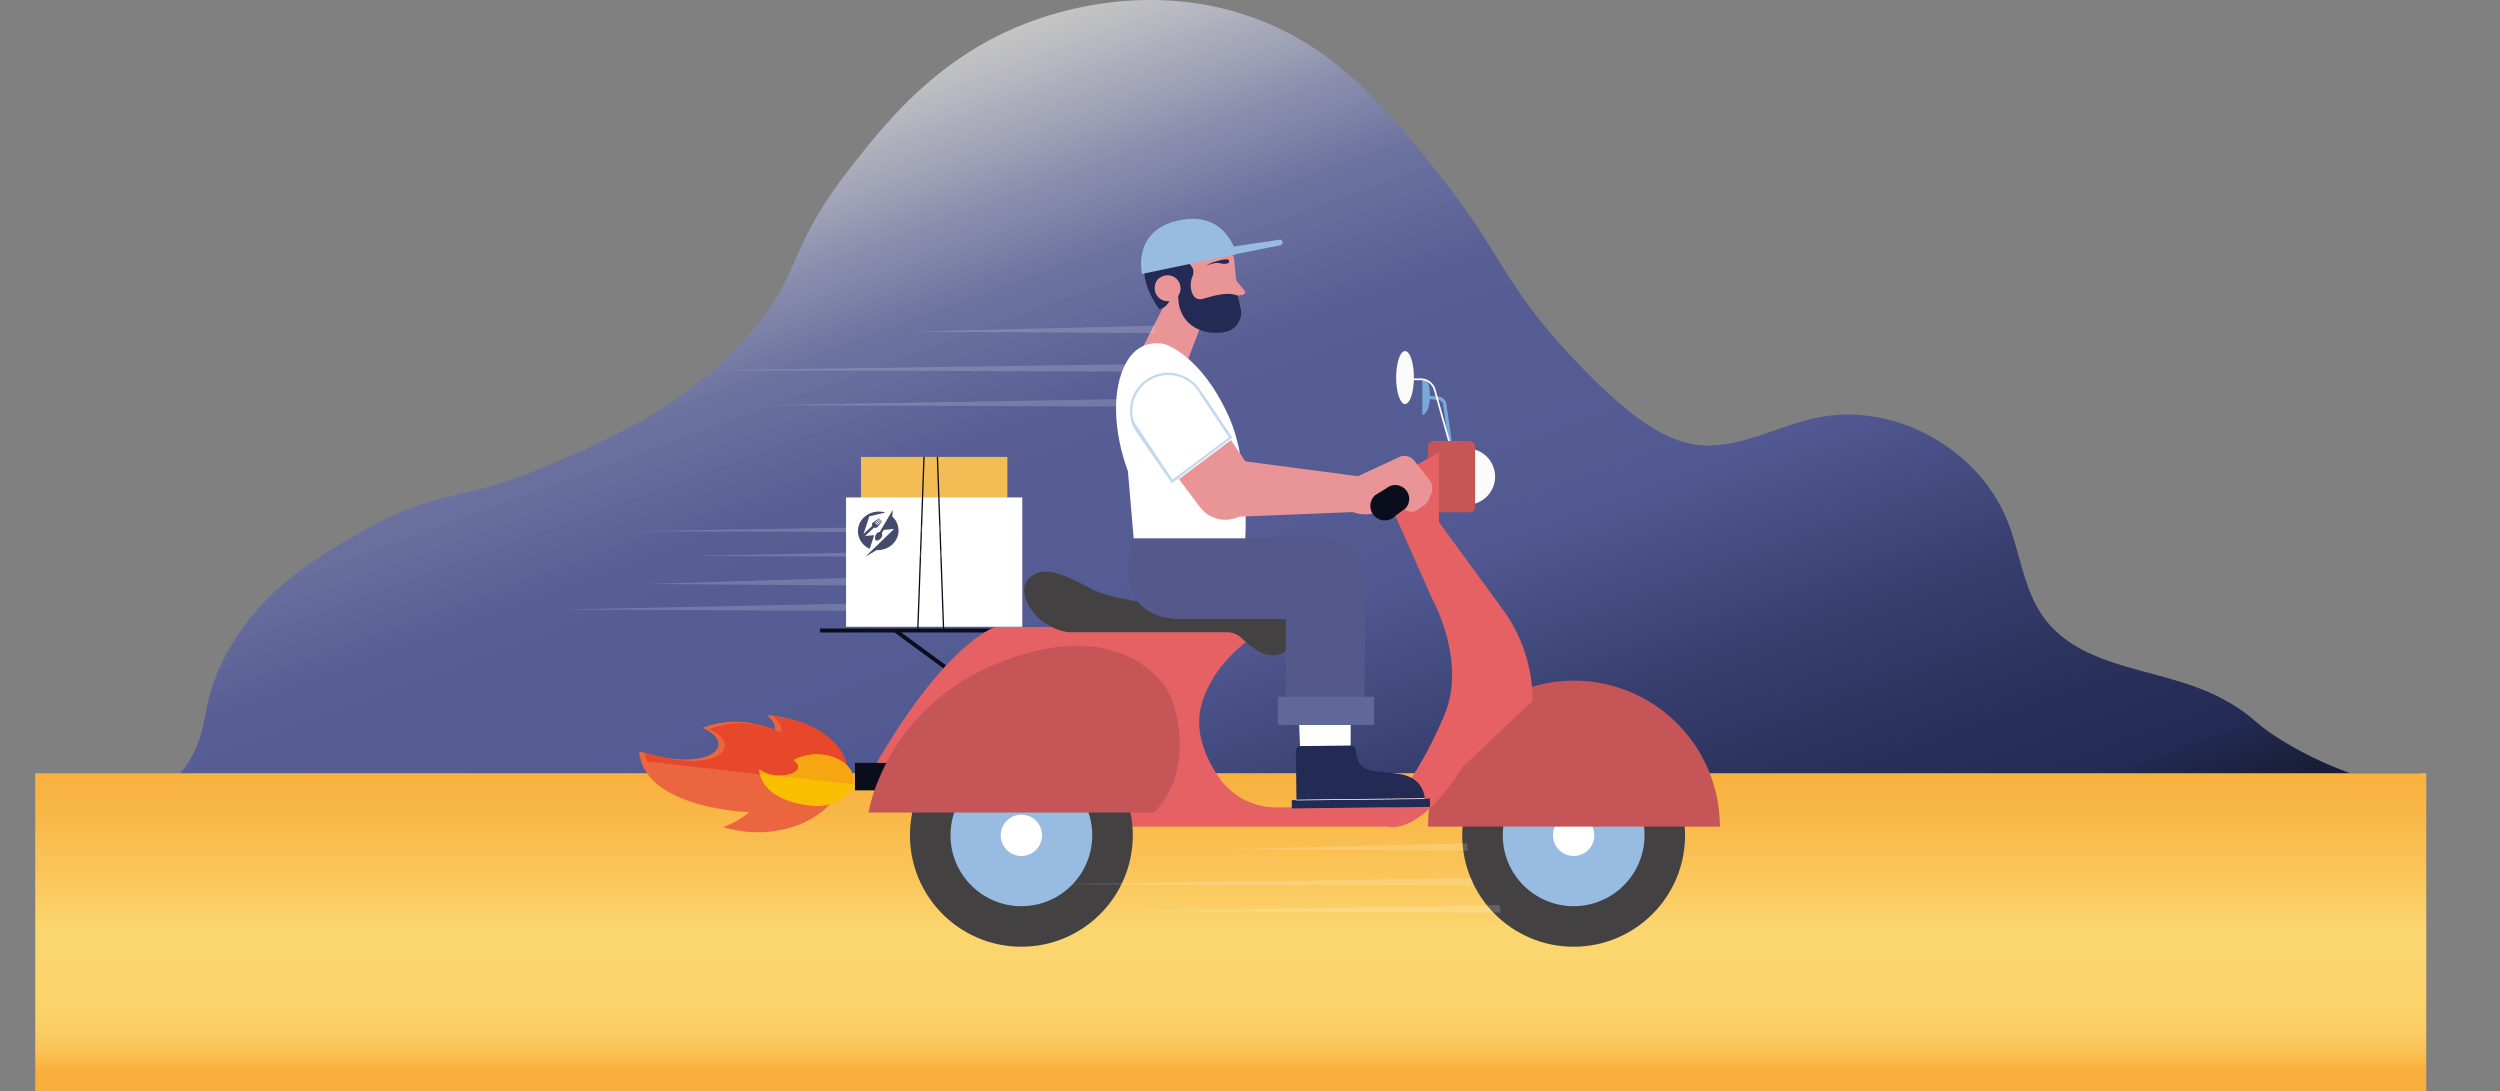 <svg xmlns="http://www.w3.org/2000/svg" xmlns:xlink="http://www.w3.org/1999/xlink" viewBox="0 0 2149.65 938.18"><rect x="0" y="0" width="2149.65" height="938.18" fill="#808080" stroke="none"/><defs><style>.cls-1{fill:url(#Nouvelle_nuance_de_dégradé_1_4);}.cls-2{fill:url(#Dégradé_sans_nom_3);}.cls-3{fill:#78a9db;}.cls-12,.cls-13,.cls-20,.cls-32,.cls-4{fill:none;}.cls-4{stroke:#fbfbfb;stroke-width:1.53px;}.cls-12,.cls-13,.cls-19,.cls-20,.cls-21,.cls-4{stroke-miterlimit:10;}.cls-5{fill:#fbfbfb;}.cls-6{fill:#c55557;}.cls-7{fill:#0a0d1c;}.cls-8{fill:#434141;}.cls-9{fill:#97bbe1;}.cls-10,.cls-19,.cls-29{fill:#fff;}.cls-11{fill:#f4bc54;}.cls-12,.cls-13{stroke:#0a0d1c;}.cls-12{stroke-width:1.13px;}.cls-13{stroke-width:3.42px;}.cls-14{fill:#e56164;}.cls-15{fill:#c65557;}.cls-16{fill:#e99496;}.cls-17,.cls-21,.cls-31{fill:#232b54;}.cls-18{opacity:0.57;}.cls-19,.cls-20{stroke:#97bbe1;stroke-width:2px;}.cls-21{stroke:#fff;stroke-width:0.61px;}.cls-22{fill:#55588a;}.cls-23{fill:#606799;}.cls-24{fill:#28285b;}.cls-25{fill:#eb663e;}.cls-26{fill:#e7472b;}.cls-27{fill:#fabe00;}.cls-28{fill:#f6a613;}.cls-29{opacity:0.17;}.cls-30{opacity:0.85;}.cls-31{fill-rule:evenodd;}</style><linearGradient id="Nouvelle_nuance_de_dégradé_1_4" x1="793.37" y1="52.37" x2="1214.93" y2="1210.6" gradientUnits="userSpaceOnUse"><stop offset="0" stop-color="#f1f1f1" stop-opacity="0.6"/><stop offset="0.05" stop-color="#bbbdd0" stop-opacity="0.74"/><stop offset="0.11" stop-color="#8c90b5" stop-opacity="0.85"/><stop offset="0.17" stop-color="#6b71a1" stop-opacity="0.94"/><stop offset="0.26" stop-color="#585e95" stop-opacity="0.99"/><stop offset="0.45" stop-color="#525992"/><stop offset="0.46" stop-color="#505790"/><stop offset="0.58" stop-color="#383f6f"/><stop offset="0.68" stop-color="#29305a"/><stop offset="0.75" stop-color="#232a53"/><stop offset="0.76" stop-color="#20274b"/><stop offset="0.79" stop-color="#1a1f3a"/><stop offset="0.82" stop-color="#151a2f"/><stop offset="0.87" stop-color="#131728"/><stop offset="0.99" stop-color="#121626"/></linearGradient><linearGradient id="Dégradé_sans_nom_3" x1="1058.27" y1="919.96" x2="1058.27" y2="646.65" gradientUnits="userSpaceOnUse"><stop offset="0" stop-color="#f8af3c"/><stop offset="0.03" stop-color="#f9b949"/><stop offset="0.07" stop-color="#fac55a"/><stop offset="0.13" stop-color="#face65"/><stop offset="0.22" stop-color="#fbd46c"/><stop offset="0.45" stop-color="#fbd56e"/><stop offset="0.63" stop-color="#fac458"/><stop offset="0.85" stop-color="#f8b543"/><stop offset="1" stop-color="#f8af3c"/></linearGradient></defs><title>biker</title><g id="Calque_2" data-name="Calque 2"><g id="Calque_3" data-name="Calque 3"><path class="cls-1" d="M2080.68,664.87V895.49H35.86V664.87H155.1q2-2.5,4-5.18c23.11-32.37,10.85-52.58,36.49-99,29.93-54.18,77-81.66,116.38-104,69-39.16,82.38-22.52,167.66-60,47-20.66,107.53-47.27,159.77-104,51.18-55.59,34.93-75.53,90.73-147,31.11-39.85,76.13-97.51,155.83-127,29-10.73,104.49-33.25,187.38-5,76.68,26.13,121.48,82.69,167.66,141,49.91,63,52.2,90.88,114.31,156.24,55.46,58.37,85.33,70.86,109.52,72,33.57,1.55,64.61-16.89,97.52-23.74,66.16-13.78,139.26,26.23,164.2,89.88,10.66,27.2,13.58,58.08,30.66,81.67,33.84,46.77,103.49,42.81,153.91,70.21,26.91,14.63,24.9,19.2,48.35,34A311.42,311.42,0,0,0,2021,664.87Z"/><rect class="cls-2" x="30.3" y="664.87" width="2055.94" height="273.31"/><path class="cls-3" d="M1223,326.23v30.71s6.51-1,6.51-17.06S1223,326.23,1223,326.23Z"/><path class="cls-3" d="M1246.18,385.41l-5.34-37.5a4.67,4.67,0,0,0-4.23-4l-10.45-.94.25-2.88,10.45.93a7.57,7.57,0,0,1,6.84,6.49l5.35,37.5Z"/><path class="cls-4" d="M1251.28,398.35l-17.6-63.06a12.51,12.51,0,0,0-12-9.15h-9.69"/><ellipse class="cls-5" cx="1208.13" cy="324.63" rx="7.64" ry="22.78"/><circle class="cls-5" cx="1261.42" cy="409.83" r="24.19" transform="translate(655.58 1589.71) rotate(-80.82)"/><rect class="cls-6" x="1227.92" y="379.16" width="40.41" height="61.34" rx="4.58"/><rect class="cls-7" x="735.13" y="655.92" width="34.52" height="23.67"/><circle class="cls-8" cx="1353.11" cy="718.25" r="95.8"/><circle class="cls-9" cx="1353.11" cy="718.25" r="60.94"/><path class="cls-10" d="M1335.36,718.25a17.76,17.76,0,1,0,17.75-17.75A17.75,17.75,0,0,0,1335.36,718.25Z"/><path class="cls-6" d="M1353.38,585.28a125.46,125.46,0,0,1,125.46,125.46H1227.92A125.46,125.46,0,0,1,1353.38,585.28Z"/><rect class="cls-11" x="740.3" y="392.88" width="125.91" height="35.34"/><rect class="cls-10" x="727.49" y="427.74" width="151.53" height="111.19"/><line class="cls-12" x1="794.51" y1="392.88" x2="789.17" y2="542.14"/><line class="cls-12" x1="806.04" y1="392.88" x2="811.38" y2="542.14"/><line class="cls-13" x1="705.11" y1="542.14" x2="897.29" y2="542.14"/><line class="cls-13" x1="769.7" y1="542.14" x2="812.48" y2="573.48"/><path class="cls-14" d="M1237.23,388.82l-49.13,28.26,43.5,98.15s29.82,53,10.45,99.37c-21.86,52.35-47,79.67-47,79.67h-97.71a59.93,59.93,0,0,1-49.68-26.46c-11.64-17.23-21.74-41-13.55-65.31,14.62-43.46,57.49-63.38,57.49-63.38H855.81s-41.17,12.17-102,116.8h27.17l176.55,54.82h235.33s27.13,9.15,64.5-50.87l60.49-57.37h0A133.11,133.11,0,0,0,1292.17,524l-54.94-75.14Z"/><path class="cls-8" d="M1054.77,543.6a18.85,18.85,0,0,1,13.18,5.33c8.36,8.13,25.46,21.57,38,10.36,17.21-15.4,1.81-41.21-24.45-38.95s-112.3,2.72-144-14.49-43.92-18.11-53.88-7.24,5.88,41.08,35.32,45Z"/><circle class="cls-8" cx="878.24" cy="718.25" r="95.8"/><circle class="cls-9" cx="878.24" cy="718.25" r="60.94"/><path class="cls-10" d="M860.49,718.25a17.76,17.76,0,1,0,17.75-17.75A17.75,17.75,0,0,0,860.49,718.25Z"/><path class="cls-15" d="M746.79,698.64s14-90.78,114.27-129.65,138.45,16.08,143.82,26.44c8.88,17.13,20.85,68.84-12.51,103.21Z"/><path class="cls-15" d="M820.57,670.49H931.88a3.69,3.69,0,0,0,3.69-3.68h0a3.68,3.68,0,0,0-3.69-3.68H820.57a3.68,3.68,0,0,0-3.69,3.68h0A3.69,3.69,0,0,0,820.57,670.49Z"/><path class="cls-15" d="M833,652.78H922.1a3.68,3.68,0,0,0,3.68-3.68h0a3.68,3.68,0,0,0-3.68-3.68H833a3.68,3.68,0,0,0-3.68,3.68h0A3.68,3.68,0,0,0,833,652.78Z"/><path class="cls-15" d="M845.48,635.43h63.81a3.69,3.69,0,0,0,3.69-3.68h0a3.69,3.69,0,0,0-3.69-3.68H845.48a3.69,3.69,0,0,0-3.69,3.68h0A3.69,3.69,0,0,0,845.48,635.43Z"/><polygon class="cls-16" points="1042.62 253.73 1020.05 312.92 980.25 303.27 1008.24 248.32 1042.62 253.73"/><path class="cls-16" d="M1061.15,222.73l3.91,39.43a17.72,17.72,0,0,1-15.88,19.38h0c-14,1.38-27.2-7-32.61-20l-12.71-30a10.91,10.91,0,0,1,9-15.06l31.41-6.58C1050.27,209.37,1060.55,216.73,1061.15,222.73Z"/><path class="cls-16" d="M1062.28,240.36l8.07,9.81c1,1.66-.75,3.61-3.08,3.49l-11.88,2.21Z"/><path class="cls-17" d="M1017.54,223.85s11.84,4.31,7.79,13.85c-3.39,8-1,22.29,9.45,19.16s21.41-6,29.49-2.65l2.49,10.74a16.87,16.87,0,0,1-12.18,20.23l-.48.11c-16,3.83-41.39-3.18-41-31.45l-3-26Z"/><path class="cls-17" d="M1008.59,209.5c-2.69.47-24.41-.28-24.61,23.92-.12,15.39,12.73,32.56,12.84,32.41,0,0,7.94-.5,10.15-11.8.56-2.89.11-4.92-.87-6.37L1023,225.89s-4.73-3.54,2.63-7.87c13.13-7.72,28.18-4.68,28.18-4.68C1049.64,199.36,1011.28,209,1008.59,209.5Z"/><path class="cls-16" d="M993.73,243.24c-3.66,9.63,4.9,18,13.73,15.17a10.94,10.94,0,0,0,7.57-9.25c1-9.2-8.84-16-17.56-10.48A9.35,9.35,0,0,0,993.73,243.24Z"/><path class="cls-9" d="M1058,212.37l42.23-6.25a2.35,2.35,0,0,1,2.5,1.76,2.28,2.28,0,0,1-1.65,3l-39.37,7.79a3,3,0,0,1-3.57-2.33c-.32-1.61-1.82-2.51-.17-2.83C1058,213.52,1057.87,212.38,1058,212.37Z"/><path class="cls-9" d="M982,235.56l81.08-17.09s-8.13-37.73-49.34-29C972.84,198.21,982,235.56,982,235.56Z"/><path class="cls-10" d="M1001.07,295.86S981,290.1,969,310.7c-14.26,24.36-10.83,63.06.83,94.34l5,58.16h95.9s4.32-64.12-14.17-105.13C1032.12,304,1001.07,295.86,1001.07,295.86Z"/><path class="cls-16" d="M1058.4,378.45l17.67,25.88A27.23,27.23,0,0,1,1071,440.6h0a27.23,27.23,0,0,1-39.22-4.59l-18-24.07Z"/><g class="cls-18"><path class="cls-19" d="M1058.09,376.26,1031,335.66a31.89,31.89,0,0,0-47.84-6h0a31.89,31.89,0,0,0-4.83,42l29.55,42.29Z"/><line class="cls-20" x1="1058.4" y1="376.26" x2="1033.9" y2="339.93"/><polyline class="cls-20" points="1013.75 409.75 1007.9 413.9 974.04 362.83"/></g><path class="cls-16" d="M1057.65,394.94l109.92,14.54-4.42,30.81-108.58,4.43c-18.2-2.57-31-16.85-25.06-34.23h0C1034.12,397.08,1043.63,392.74,1057.65,394.94Z"/><path class="cls-16" d="M1159.4,413.28,1203.09,393a10.73,10.73,0,0,1,12.52,2.56l12.92,16.34a12,12,0,0,1,2.11,12.75l-2,4.74a12.09,12.09,0,0,1-4.38,5.29l-6,4a8.37,8.37,0,0,1-10.44-.92l-4.36-4.19-18.89,6.65s-14.13,6.9-30.5-4.76Z"/><path class="cls-7" d="M1191.93,420l-9.34,5.67a12.43,12.43,0,0,0-.34,18.45h0a12.43,12.43,0,0,0,17.66-.66l8.67-6.36a12,12,0,0,0-.8-16.95h0A12,12,0,0,0,1191.93,420Z"/><polygon class="cls-10" points="1116.36 603.47 1161.47 607 1161.3 649.68 1118.14 650.29 1116.36 603.47"/><path class="cls-17" d="M1114.29,645.46l.48,42.46,110.3-1.21s0-18.24-22.52-21.3-27.71-1.55-32.85-8.23c-2.93-3.8-3.71-8.95-3.88-12.41a3.87,3.87,0,0,0-3.91-3.72l-43.79.49A3.88,3.88,0,0,0,1114.29,645.46Z"/><rect class="cls-17" x="1110.81" y="687.31" width="118.79" height="7.1" transform="translate(2347.9 1368.86) rotate(179.37)"/><path class="cls-17" d="M1159.3,654.81a1.68,1.68,0,1,0,1.65-1.69A1.68,1.68,0,0,0,1159.3,654.81Z"/><path class="cls-17" d="M1164.52,662.17a1.67,1.67,0,1,0,1.65-1.7A1.67,1.67,0,0,0,1164.52,662.17Z"/><path class="cls-17" d="M1174.17,666.63a1.68,1.68,0,1,0,1.66-1.7A1.68,1.68,0,0,0,1174.17,666.63Z"/><path class="cls-17" d="M1185.41,668.17a1.67,1.67,0,1,0,1.65-1.69A1.67,1.67,0,0,0,1185.41,668.17Z"/><line class="cls-21" x1="1114.77" y1="687.92" x2="1225.07" y2="686.71"/><rect class="cls-22" x="1105.6" y="497.02" width="67.86" height="126.28"/><rect class="cls-23" x="1098.78" y="599.09" width="82.73" height="24.21"/><path class="cls-22" d="M974.77,463s-24.34,69.32,42.1,69.32H1138.8a34.66,34.66,0,0,0,34.66-34.66h0A34.66,34.66,0,0,0,1138.8,463Z"/><path class="cls-24" d="M1037.74,228c-.07-.19,4.48-2.42,10.13-3.93,6.21-1.66,8.57-1.07,8.76-.51a9.31,9.31,0,0,1,.15,1,5.39,5.39,0,0,1,.09.9c-.17,1-3.6,1.79-6.06,1.25-.25-.06-.87-.21-1.8-.36s-1.73-.24-1.87-.25c-1.33-.13-2.68.12-5.78.94C1038.48,227.82,1037.77,228.11,1037.74,228Z"/><path class="cls-25" d="M621.89,711.15a75.44,75.44,0,0,0,22.31-12.79s-90.55-2.87-94.7-52.43c61.5,19.64,86.22-6.09,54.6-20.13,36.39-13.21,61.62,2.89,61.62,2.89,3.07-6.78-6.43-13.86-6.43-13.86,1.35.1,2.71.23,4.07.38,39.45,4.54,66.17,30.53,59.68,58.07s-43.75,46.17-83.21,41.64A96.73,96.73,0,0,1,621.89,711.15Z"/><path class="cls-26" d="M664.75,616s9.49,7.08,6.42,13.86c0,0-25.23-16.11-61.62-2.9,31.63,14,6.91,39.78-54.59,20.14a39,39,0,0,0,1.38,7.57l172.15,19.77C735,647,708.27,621,668.81,616.42,667.46,616.27,666.1,616.14,664.75,616Z"/><path class="cls-27" d="M697.06,692.75c17.31,2,33.64-6.19,36.49-18.27S724.68,651,707.38,649a42.23,42.23,0,0,0-25,4.58c14.47,10.35-13.34,19.53-29.36,8C653,661.64,651.56,687.52,697.06,692.75Z"/><path class="cls-28" d="M707.38,649a42.23,42.23,0,0,0-25,4.58c14.47,10.35-13.34,19.53-29.36,8a16.18,16.18,0,0,0,.38,3.63l80.19,9.21C736.4,662.41,724.68,651,707.38,649Z"/><polygon class="cls-29" points="993.43 286.42 992.82 279.99 785.8 285.19 993.43 286.42"/><polygon class="cls-29" points="971.39 349.61 970.46 343.05 658.29 348.34 971.39 349.61"/><polygon class="cls-29" points="978.35 319.52 977.26 313.12 615.61 318.29 978.35 319.52"/><polygon class="cls-29" points="728.57 503.37 728.05 496.94 555.03 502.13 728.57 503.37"/><polygon class="cls-29" points="856.39 479.26 855.61 472.71 594.71 478 856.39 479.26"/><polygon class="cls-29" points="853.06 457.93 852.16 451.54 549.89 456.7 853.06 457.93"/><polygon class="cls-29" points="1261.95 731.52 1261.33 725.09 1054.32 730.28 1261.95 731.52"/><polygon class="cls-29" points="1290.38 784.78 1289.44 778.22 977.27 783.52 1290.38 784.78"/><polygon class="cls-29" points="1266.85 761.56 1265.77 755.16 904.11 760.33 1266.85 761.56"/><polygon class="cls-29" points="746.26 525.32 745.48 518.76 484.57 524.05 746.26 525.32"/><g class="cls-30"><g id="layer1"><g id="g7822"><path id="path7826" class="cls-31" d="M751.7,460.16l-7.9.72,7.63-7.12a4.75,4.75,0,0,1,.93,0,2.32,2.32,0,0,0,2.47-.9l3.78-4.71-.27-.25-3.9,3.64c-.35.32-.8-.1-.45-.42l3.9-3.64-.41-.38-3.9,3.64a.35.35,0,0,1-.49,0,.29.29,0,0,1,0-.45l3.9-3.65-.41-.37-3.9,3.64c-.34.32-.8-.1-.45-.42l3.9-3.64-.27-.26-5,3.53a2,2,0,0,0-1,2.3,4.15,4.15,0,0,1,0,.87l-7.33,6.84L747.49,444l13.86-3.29a19.38,19.38,0,0,0-5.59-.82c-10,0-18.06,7.54-18.06,16.85a16.79,16.79,0,0,0,10.11,15.14Z"/><path id="path7828" class="cls-31" d="M767.26,444.3l.36-5.89-10.3,17.53-.88,1.51-.1,0a4.1,4.1,0,0,0-3.16,2.2c-1,1.85-1.17,4.34.17,5s3.5-.79,4.64-2.57a3.64,3.64,0,0,0,.29-3.67l0-.08,1.57-2.67,8.93-.82-24.57,23.72,9.6-5.54.75,0c10,0,18.06-7.55,18.06-16.86a16.21,16.21,0,0,0-5.32-11.93"/></g></g></g><path class="cls-32" d="M2149.65,687.24c0,1.55-22.69,3.31-63.41,5.2-1.81.09-3.67.18-5.56.25C1744.52,707.81,283.89,730.94,35.86,724.42l-5.56-.16C10.6,723.67,0,722.85,0,721.78s12.21-.9,30.3-2.54q2.7-.24,5.56-.55c35.15-3.75,87.87-15,119.24-53.82q2-2.5,4-5.18c23.11-32.37,10.85-52.58,36.49-99,29.93-54.18,77-81.66,116.38-104,69-39.16,82.38-22.52,167.66-60,47-20.66,107.53-47.27,159.77-104,51.18-55.59,34.93-75.53,90.73-147,31.11-39.85,76.13-97.51,155.83-127,29-10.73,104.49-33.25,187.38-5,76.68,26.13,121.48,82.69,167.66,141,49.91,63,52.2,90.88,114.31,156.24,55.46,58.37,85.33,70.86,109.52,72,33.57,1.55,64.61-16.89,97.52-23.74,66.16-13.78,139.26,26.23,164.2,89.88,10.66,27.2,13.58,58.08,30.66,81.67,33.84,46.77,103.49,42.81,153.91,70.21,26.91,14.63,24.9,19.2,48.35,34A311.42,311.42,0,0,0,2021,664.87a355,355,0,0,0,59.67,15.56c1.88.33,3.74.63,5.56.92C2123.82,687.24,2149.6,685.58,2149.65,687.24Z"/></g></g></svg>